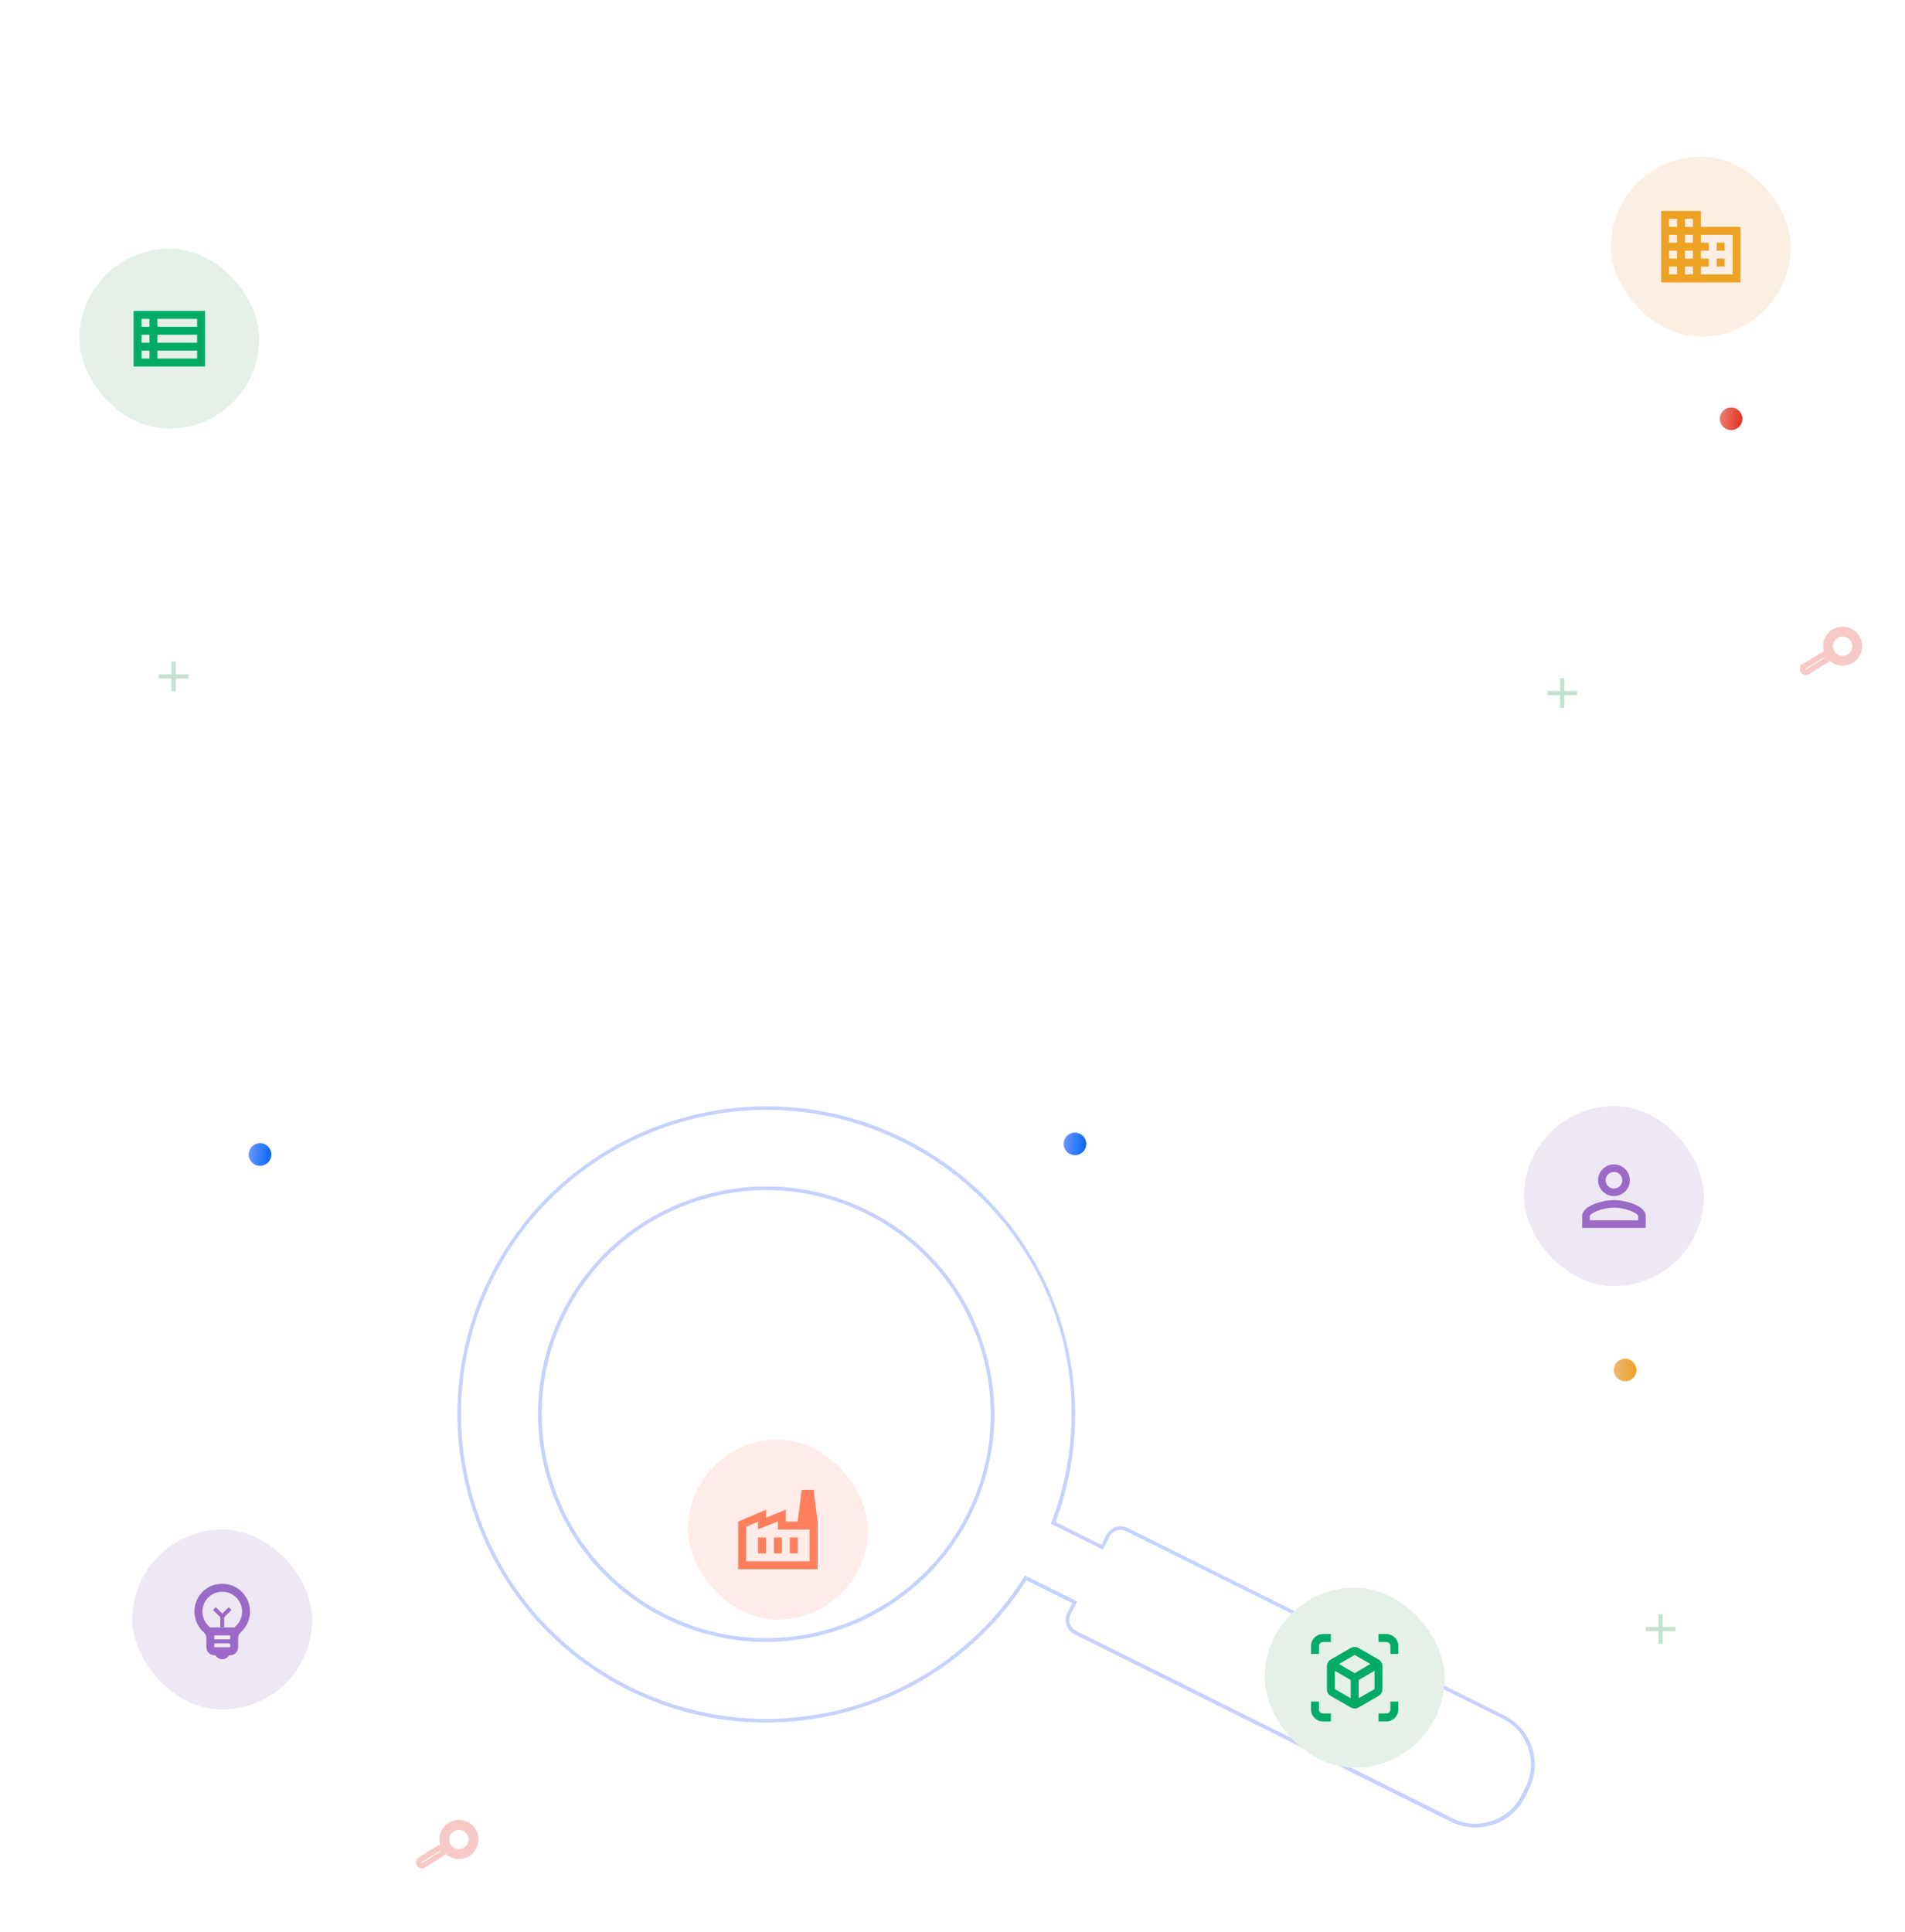 <svg width="360" height="365" viewBox="0 0 360 365" fill="none" xmlns="http://www.w3.org/2000/svg">
<g clip-path="url(#clip0_757_28005)">
<path d="M282.142 344.747C279.503 345.627 276.687 345.436 274.209 344.202L203.052 308.778C202.323 308.415 201.795 307.804 201.539 307.041C201.284 306.279 201.332 305.455 201.702 304.746L202.623 302.905L193.953 298.589C186.344 310.492 174.655 319.214 160.984 323.166C147.106 327.166 132.314 325.9 119.321 319.614C90.385 305.602 78.252 270.706 92.294 241.821C106.342 212.954 141.323 200.848 170.277 214.854C183.489 221.25 193.717 232.273 199.086 245.886C204.394 259.317 204.532 274.108 199.474 287.583L208.144 291.9L209.065 290.058C209.805 288.58 211.625 287.974 213.125 288.705L284.282 324.13C286.759 325.363 288.606 327.493 289.488 330.126C290.37 332.759 290.178 335.568 288.941 338.04L288.165 339.59C286.929 342.061 284.794 343.904 282.155 344.784L282.142 344.747ZM193.709 297.681L203.545 302.577L202.321 305.024C202.042 305.582 201.994 306.224 202.189 306.805C202.383 307.386 202.808 307.87 203.367 308.148L274.525 343.572C276.832 344.721 279.46 344.895 281.917 344.075C284.375 343.256 286.37 341.541 287.522 339.239L288.298 337.689C289.449 335.387 289.623 332.765 288.802 330.314C287.981 327.863 286.262 325.872 283.955 324.723L212.797 289.299C211.632 288.718 210.23 289.186 209.648 290.349L208.424 292.796L198.588 287.899L198.697 287.62C209.384 259.592 197.035 228.584 169.956 215.466C141.36 201.623 106.773 213.578 92.895 242.105C79.023 270.651 90.998 305.135 119.594 318.978C146.065 331.793 177.862 322.747 193.534 297.941L193.691 297.687L193.709 297.681ZM158.357 308.013C152.714 309.894 146.627 310.632 140.49 310.013C135.446 309.514 130.572 308.132 125.957 305.895C104.58 295.54 95.622 269.761 106.003 248.434C110.942 238.289 119.513 230.587 130.131 226.764C141.163 222.784 153.047 223.405 163.605 228.525C173.963 233.53 181.75 242.279 185.508 253.138C189.285 263.991 188.577 275.652 183.559 285.985C178.39 296.591 169.152 304.414 158.357 308.013ZM131.37 227.078C131.042 227.188 130.696 227.303 130.369 227.412C119.914 231.18 111.483 238.755 106.628 248.731C96.417 269.718 105.223 295.104 126.279 305.283C130.796 307.471 135.622 308.83 140.563 309.323C158.189 311.077 175.225 301.582 182.952 285.683C187.903 275.514 188.587 264.021 184.871 253.35C181.155 242.679 173.496 234.069 163.302 229.13C153.229 224.252 141.94 223.534 131.364 227.06L131.37 227.078Z" fill="#C5D2FF"/>
<path d="M79.148 351.736C79.182 351.588 79.272 351.462 79.401 351.382L83.102 349.082C83.14 349.059 83.184 349.052 83.227 349.062C83.27 349.072 83.307 349.097 83.33 349.135L83.39 349.231L83.841 348.951C83.502 348.254 83.429 347.459 83.636 346.708C83.847 345.947 84.331 345.294 84.998 344.868C86.485 343.922 88.467 344.358 89.417 345.841C90.365 347.325 89.928 349.303 88.442 350.25C87.763 350.683 86.953 350.843 86.161 350.702C85.38 350.564 84.683 350.146 84.198 349.524L83.747 349.804L83.806 349.9C83.854 349.977 83.831 350.079 83.753 350.128L80.052 352.428C79.923 352.508 79.77 352.533 79.622 352.498C79.473 352.464 79.347 352.374 79.267 352.246L79.216 352.165C79.136 352.037 79.111 351.884 79.146 351.736L79.148 351.736ZM83.89 348.965L83.379 349.283L83.299 349.156C83.281 349.127 83.252 349.106 83.219 349.099C83.187 349.091 83.152 349.097 83.123 349.115L79.422 351.415C79.302 351.49 79.218 351.607 79.186 351.745C79.154 351.883 79.177 352.026 79.251 352.145L79.302 352.226C79.376 352.346 79.494 352.429 79.633 352.461C79.771 352.493 79.914 352.47 80.034 352.396L83.735 350.096C83.796 350.058 83.814 349.979 83.776 349.919L83.697 349.791L84.208 349.473L84.218 349.487C85.224 350.789 87.031 351.103 88.422 350.218C89.891 349.282 90.324 347.327 89.386 345.861C88.448 344.395 86.489 343.964 85.02 344.899C83.66 345.765 83.171 347.507 83.883 348.95L83.89 348.964L83.89 348.965ZM84.421 347.021C84.495 346.704 84.635 346.399 84.84 346.131C85.008 345.91 85.213 345.722 85.45 345.572C86.549 344.872 88.013 345.195 88.714 346.291C89.047 346.812 89.162 347.433 89.036 348.037C88.906 348.666 88.536 349.202 87.993 349.547C87.461 349.886 86.828 349.998 86.212 349.861C85.595 349.726 85.069 349.358 84.729 348.828C84.381 348.283 84.28 347.627 84.421 347.021ZM88.986 348.086C88.99 348.068 88.995 348.048 88.999 348.03C89.122 347.434 89.01 346.824 88.682 346.311C87.992 345.233 86.55 344.915 85.469 345.604C85.237 345.752 85.035 345.938 84.87 346.154C84.282 346.925 84.238 347.992 84.761 348.808C85.095 349.331 85.613 349.693 86.22 349.826C86.826 349.959 87.449 349.849 87.973 349.515C88.491 349.186 88.848 348.68 88.987 348.086L88.986 348.086Z" fill="#F6C9C7" stroke="#F6C9C7"/>
<path d="M340.636 126.276C340.671 126.127 340.761 126.001 340.889 125.921L344.591 123.621C344.629 123.598 344.672 123.591 344.715 123.601C344.758 123.611 344.796 123.637 344.818 123.674L344.878 123.77L345.329 123.49C344.99 122.793 344.917 121.998 345.124 121.248C345.335 120.486 345.819 119.833 346.486 119.408C347.973 118.461 349.955 118.897 350.905 120.38C351.854 121.864 351.417 123.842 349.93 124.789C349.251 125.222 348.441 125.382 347.65 125.242C346.868 125.103 346.172 124.685 345.686 124.063L345.235 124.343L345.295 124.439C345.343 124.516 345.319 124.618 345.242 124.667L341.54 126.967C341.411 127.047 341.259 127.072 341.11 127.038C340.961 127.003 340.835 126.913 340.755 126.785L340.705 126.704C340.625 126.576 340.6 126.423 340.634 126.275L340.636 126.276ZM345.378 123.504L344.867 123.822L344.787 123.695C344.769 123.666 344.741 123.645 344.708 123.638C344.675 123.63 344.64 123.636 344.611 123.654L340.91 125.954C340.79 126.029 340.706 126.146 340.674 126.284C340.642 126.422 340.665 126.565 340.74 126.684L340.79 126.765C340.865 126.885 340.983 126.968 341.121 127C341.259 127.032 341.402 127.009 341.522 126.935L345.223 124.635C345.284 124.597 345.302 124.518 345.264 124.458L345.185 124.33L345.696 124.013L345.706 124.026C346.712 125.328 348.519 125.643 349.91 124.757C351.379 123.821 351.812 121.866 350.875 120.4C349.936 118.934 347.977 118.503 346.508 119.438C345.148 120.305 344.659 122.046 345.371 123.489L345.379 123.503L345.378 123.504ZM345.909 121.56C345.983 121.243 346.123 120.938 346.328 120.67C346.496 120.449 346.701 120.261 346.938 120.111C348.037 119.411 349.501 119.734 350.202 120.83C350.535 121.351 350.65 121.972 350.524 122.576C350.394 123.205 350.024 123.741 349.481 124.086C348.949 124.425 348.316 124.537 347.7 124.401C347.083 124.265 346.557 123.897 346.217 123.367C345.869 122.822 345.768 122.166 345.909 121.56ZM350.474 122.625C350.478 122.607 350.483 122.587 350.487 122.569C350.611 121.973 350.498 121.363 350.17 120.85C349.48 119.772 348.039 119.454 346.958 120.143C346.726 120.291 346.523 120.477 346.359 120.693C345.771 121.464 345.726 122.531 346.249 123.347C346.583 123.87 347.102 124.232 347.708 124.365C348.315 124.498 348.938 124.388 349.461 124.054C349.979 123.725 350.337 123.219 350.475 122.625L350.474 122.625Z" fill="#F6C9C7" stroke="#F6C9C7"/>
<g filter="url(#filter0_d_757_28005)">
<rect x="130" y="252" width="34" height="34" rx="17" fill="#FFEBE7"/>
<path d="M154.5 276.5H139.5V267.5L144.75 265.25V266.75L148.5 265.25V267.5H150.75L151.5 261.5H153.75L154.5 267.5V276.5ZM147 267.462L143.25 268.962V267.5L141 268.49V275H153V269H147V267.462ZM146.25 273.5H147.75V270.5H146.25V273.5ZM143.25 273.5H144.75V270.5H143.25V273.5ZM150.75 270.5H149.25V273.5H150.75V270.5Z" fill="#FF7F5C"/>
</g>
<g filter="url(#filter1_d_757_28005)">
<rect x="304.422" y="9.611" width="34" height="34" rx="17" fill="#FBEFE4"/>
<path d="M321.422 22.861V19.861H313.922V33.361H328.922V22.861H321.422ZM316.922 31.861H315.422V30.361H316.922V31.861ZM316.922 28.861H315.422V27.361H316.922V28.861ZM316.922 25.861H315.422V24.361H316.922V25.861ZM316.922 22.861H315.422V21.361H316.922V22.861ZM319.922 31.861H318.422V30.361H319.922V31.861ZM319.922 28.861H318.422V27.361H319.922V28.861ZM319.922 25.861H318.422V24.361H319.922V25.861ZM319.922 22.861H318.422V21.361H319.922V22.861ZM327.422 31.861H321.422V30.361H322.922V28.861H321.422V27.361H322.922V25.861H321.422V24.361H327.422V31.861ZM325.922 25.861H324.422V27.361H325.922V25.861ZM325.922 28.861H324.422V30.361H325.922V28.861Z" fill="#EDA224"/>
</g>
<g filter="url(#filter2_d_757_28005)">
<rect x="239" y="280" width="34" height="34" rx="17" fill="#E4F0E8"/>
<g clip-path="url(#clip1_757_28005)">
<path d="M249.25 291C249.25 290.587 249.587 290.25 250 290.25H251.5V288.75H250C248.755 288.75 247.75 289.755 247.75 291V292.5H249.25V291Z" fill="#00AB66"/>
<path d="M249.25 303V301.5H247.75V303C247.75 304.245 248.755 305.25 250 305.25H251.5V303.75H250C249.587 303.75 249.25 303.413 249.25 303Z" fill="#00AB66"/>
<path d="M262 288.75H260.5V290.25H262C262.413 290.25 262.75 290.587 262.75 291V292.5H264.25V291C264.25 289.755 263.245 288.75 262 288.75Z" fill="#00AB66"/>
<path d="M262.75 303C262.75 303.413 262.413 303.75 262 303.75H260.5V305.25H262C263.245 305.25 264.25 304.245 264.25 303V301.5H262.75V303Z" fill="#00AB66"/>
<path d="M261.25 299.153V294.848C261.25 294.308 260.965 293.812 260.5 293.55L256.75 291.39C256.517 291.255 256.262 291.188 256 291.188C255.738 291.188 255.483 291.255 255.25 291.39L251.5 293.543C251.035 293.812 250.75 294.308 250.75 294.848V299.153C250.75 299.693 251.035 300.188 251.5 300.45L255.25 302.61C255.483 302.745 255.738 302.812 256 302.812C256.262 302.812 256.517 302.745 256.75 302.61L260.5 300.45C260.965 300.188 261.25 299.693 261.25 299.153ZM255.25 300.878L252.25 299.153V295.68L255.25 297.427V300.878ZM256 296.13L253.03 294.397L256 292.688L258.97 294.397L256 296.13ZM259.75 299.153L256.75 300.878V297.427L259.75 295.68V299.153Z" fill="#00AB66"/>
</g>
</g>
<g clip-path="url(#clip2_757_28005)">
<path d="M298.028 131.352H295.621V133.753H294.819V131.352H292.412V130.552H294.819V128.15H295.621V130.552H298.028V131.352Z" fill="#C5E1CF"/>
</g>
<g clip-path="url(#clip3_757_28005)">
<path d="M316.622 308.204H314.215V310.605H313.413V308.204H311.006V307.403H313.413V305.002H314.215V307.403H316.622V308.204Z" fill="#C5E1CF"/>
</g>
<g clip-path="url(#clip4_757_28005)">
<path d="M35.622 128.204H33.215V130.605H32.413V128.204H30.006V127.403H32.413V125.002H33.215V127.403H35.622V128.204Z" fill="#C5E1CF"/>
</g>
<g filter="url(#filter3_d_757_28005)">
<rect x="288" y="189" width="34" height="34" rx="17" fill="#EEE8F4"/>
<path d="M305 201.425C305.87 201.425 306.575 202.13 306.575 203C306.575 203.87 305.87 204.575 305 204.575C304.13 204.575 303.425 203.87 303.425 203C303.425 202.13 304.13 201.425 305 201.425ZM305 208.175C307.227 208.175 309.575 209.27 309.575 209.75V210.575H300.425V209.75C300.425 209.27 302.773 208.175 305 208.175ZM305 200C303.342 200 302 201.342 302 203C302 204.658 303.342 206 305 206C306.658 206 308 204.658 308 203C308 201.342 306.658 200 305 200ZM305 206.75C302.997 206.75 299 207.755 299 209.75V212H311V209.75C311 207.755 307.003 206.75 305 206.75Z" fill="#9B69C6"/>
</g>
<g filter="url(#filter4_d_757_28005)">
<rect x="25" y="269" width="34" height="34" rx="17" fill="#EEE8F4"/>
<g clip-path="url(#clip5_757_28005)">
<path d="M42.001 279.25C41.656 279.25 41.303 279.28 40.95 279.355C38.88 279.753 37.23 281.425 36.84 283.495C36.48 285.452 37.2 287.253 38.505 288.415C38.828 288.7 39.001 289.098 39.001 289.517V291.25C39.001 292.075 39.675 292.75 40.501 292.75H40.711C40.973 293.2 41.446 293.5 42.001 293.5C42.556 293.5 43.035 293.2 43.291 292.75H43.501C44.325 292.75 45.001 292.075 45.001 291.25V289.517C45.001 289.105 45.166 288.7 45.48 288.422C46.568 287.462 47.251 286.06 47.251 284.5C47.251 281.598 44.903 279.25 42.001 279.25ZM43.501 289.75H40.501V289H43.501V289.75ZM40.501 291.25V290.5H43.501V291.25H40.501ZM44.483 287.305C44.416 287.365 44.363 287.44 44.303 287.5H39.691C39.63 287.432 39.578 287.358 39.511 287.297C38.52 286.412 38.078 285.092 38.318 283.773C38.588 282.317 39.788 281.11 41.236 280.825C41.49 280.772 41.745 280.75 42.001 280.75C44.071 280.75 45.751 282.43 45.751 284.5C45.751 285.572 45.293 286.592 44.483 287.305Z" fill="#9B69C6"/>
<path d="M42.375 285.25H41.625V287.5H42.375V285.25Z" fill="#9B69C6"/>
<path d="M40.784 283.657L40.254 284.188L41.845 285.778L42.375 285.248L40.784 283.657Z" fill="#9B69C6"/>
<path d="M41.626 285.255L42.156 285.785L43.747 284.194L43.217 283.664L41.626 285.255Z" fill="#9B69C6"/>
</g>
</g>
<g filter="url(#filter5_d_757_28005)">
<rect x="15" y="27" width="34" height="34" rx="17" fill="#E4F0E8"/>
<path d="M25.25 38.75V49.25H38.75V38.75H25.25ZM28.25 40.25V41.75H26.75V40.25H28.25ZM26.75 44.75V43.25H28.25V44.75H26.75ZM26.75 46.25H28.25V47.75H26.75V46.25ZM37.25 47.75H29.75V46.25H37.25V47.75ZM37.25 44.75H29.75V43.25H37.25V44.75ZM37.25 41.75H29.75V40.25H37.25V41.75Z" fill="#00AB66"/>
</g>
<ellipse cx="203.139" cy="216.134" rx="2.139" ry="2.134" fill="url(#paint0_linear_757_28005)"/>
<ellipse cx="327.139" cy="79.134" rx="2.139" ry="2.134" fill="url(#paint1_linear_757_28005)"/>
<ellipse cx="49.139" cy="218.134" rx="2.139" ry="2.134" fill="url(#paint2_linear_757_28005)"/>
<ellipse cx="307.1" cy="258.855" rx="2.139" ry="2.134" fill="url(#paint3_linear_757_28005)"/>
</g>
<defs>
<filter id="filter0_d_757_28005" x="120" y="252" width="54" height="64" filterUnits="userSpaceOnUse" color-interpolation-filters="sRGB">
<feFlood flood-opacity="0" result="BackgroundImageFix"/>
<feColorMatrix in="SourceAlpha" type="matrix" values="0 0 0 0 0 0 0 0 0 0 0 0 0 0 0 0 0 0 127 0" result="hardAlpha"/>
<feMorphology radius="10" operator="erode" in="SourceAlpha" result="effect1_dropShadow_757_28005"/>
<feOffset dy="20"/>
<feGaussianBlur stdDeviation="10"/>
<feComposite in2="hardAlpha" operator="out"/>
<feColorMatrix type="matrix" values="0 0 0 0 0 0 0 0 0 0.396 0 0 0 0 0.949 0 0 0 0.6 0"/>
<feBlend mode="normal" in2="BackgroundImageFix" result="effect1_dropShadow_757_28005"/>
<feBlend mode="normal" in="SourceGraphic" in2="effect1_dropShadow_757_28005" result="shape"/>
</filter>
<filter id="filter1_d_757_28005" x="294.422" y="9.611" width="54" height="64" filterUnits="userSpaceOnUse" color-interpolation-filters="sRGB">
<feFlood flood-opacity="0" result="BackgroundImageFix"/>
<feColorMatrix in="SourceAlpha" type="matrix" values="0 0 0 0 0 0 0 0 0 0 0 0 0 0 0 0 0 0 127 0" result="hardAlpha"/>
<feMorphology radius="10" operator="erode" in="SourceAlpha" result="effect1_dropShadow_757_28005"/>
<feOffset dy="20"/>
<feGaussianBlur stdDeviation="10"/>
<feComposite in2="hardAlpha" operator="out"/>
<feColorMatrix type="matrix" values="0 0 0 0 0 0 0 0 0 0.396 0 0 0 0 0.949 0 0 0 0.6 0"/>
<feBlend mode="normal" in2="BackgroundImageFix" result="effect1_dropShadow_757_28005"/>
<feBlend mode="normal" in="SourceGraphic" in2="effect1_dropShadow_757_28005" result="shape"/>
</filter>
<filter id="filter2_d_757_28005" x="229" y="280" width="54" height="64" filterUnits="userSpaceOnUse" color-interpolation-filters="sRGB">
<feFlood flood-opacity="0" result="BackgroundImageFix"/>
<feColorMatrix in="SourceAlpha" type="matrix" values="0 0 0 0 0 0 0 0 0 0 0 0 0 0 0 0 0 0 127 0" result="hardAlpha"/>
<feMorphology radius="10" operator="erode" in="SourceAlpha" result="effect1_dropShadow_757_28005"/>
<feOffset dy="20"/>
<feGaussianBlur stdDeviation="10"/>
<feComposite in2="hardAlpha" operator="out"/>
<feColorMatrix type="matrix" values="0 0 0 0 0 0 0 0 0 0.396 0 0 0 0 0.949 0 0 0 0.6 0"/>
<feBlend mode="normal" in2="BackgroundImageFix" result="effect1_dropShadow_757_28005"/>
<feBlend mode="normal" in="SourceGraphic" in2="effect1_dropShadow_757_28005" result="shape"/>
</filter>
<filter id="filter3_d_757_28005" x="278" y="189" width="54" height="64" filterUnits="userSpaceOnUse" color-interpolation-filters="sRGB">
<feFlood flood-opacity="0" result="BackgroundImageFix"/>
<feColorMatrix in="SourceAlpha" type="matrix" values="0 0 0 0 0 0 0 0 0 0 0 0 0 0 0 0 0 0 127 0" result="hardAlpha"/>
<feMorphology radius="10" operator="erode" in="SourceAlpha" result="effect1_dropShadow_757_28005"/>
<feOffset dy="20"/>
<feGaussianBlur stdDeviation="10"/>
<feComposite in2="hardAlpha" operator="out"/>
<feColorMatrix type="matrix" values="0 0 0 0 0 0 0 0 0 0.396 0 0 0 0 0.949 0 0 0 0.6 0"/>
<feBlend mode="normal" in2="BackgroundImageFix" result="effect1_dropShadow_757_28005"/>
<feBlend mode="normal" in="SourceGraphic" in2="effect1_dropShadow_757_28005" result="shape"/>
</filter>
<filter id="filter4_d_757_28005" x="15" y="269" width="54" height="64" filterUnits="userSpaceOnUse" color-interpolation-filters="sRGB">
<feFlood flood-opacity="0" result="BackgroundImageFix"/>
<feColorMatrix in="SourceAlpha" type="matrix" values="0 0 0 0 0 0 0 0 0 0 0 0 0 0 0 0 0 0 127 0" result="hardAlpha"/>
<feMorphology radius="10" operator="erode" in="SourceAlpha" result="effect1_dropShadow_757_28005"/>
<feOffset dy="20"/>
<feGaussianBlur stdDeviation="10"/>
<feComposite in2="hardAlpha" operator="out"/>
<feColorMatrix type="matrix" values="0 0 0 0 0 0 0 0 0 0.396 0 0 0 0 0.949 0 0 0 0.6 0"/>
<feBlend mode="normal" in2="BackgroundImageFix" result="effect1_dropShadow_757_28005"/>
<feBlend mode="normal" in="SourceGraphic" in2="effect1_dropShadow_757_28005" result="shape"/>
</filter>
<filter id="filter5_d_757_28005" x="5" y="27" width="54" height="64" filterUnits="userSpaceOnUse" color-interpolation-filters="sRGB">
<feFlood flood-opacity="0" result="BackgroundImageFix"/>
<feColorMatrix in="SourceAlpha" type="matrix" values="0 0 0 0 0 0 0 0 0 0 0 0 0 0 0 0 0 0 127 0" result="hardAlpha"/>
<feMorphology radius="10" operator="erode" in="SourceAlpha" result="effect1_dropShadow_757_28005"/>
<feOffset dy="20"/>
<feGaussianBlur stdDeviation="10"/>
<feComposite in2="hardAlpha" operator="out"/>
<feColorMatrix type="matrix" values="0 0 0 0 0 0 0 0 0 0.396 0 0 0 0 0.949 0 0 0 0.6 0"/>
<feBlend mode="normal" in2="BackgroundImageFix" result="effect1_dropShadow_757_28005"/>
<feBlend mode="normal" in="SourceGraphic" in2="effect1_dropShadow_757_28005" result="shape"/>
</filter>
<linearGradient id="paint0_linear_757_28005" x1="205.279" y1="218.269" x2="200.53" y2="217.658" gradientUnits="userSpaceOnUse">
<stop stop-color="#0065F2"/>
<stop offset="1" stop-color="#7298FF"/>
</linearGradient>
<linearGradient id="paint1_linear_757_28005" x1="329.279" y1="81.269" x2="324.53" y2="80.658" gradientUnits="userSpaceOnUse">
<stop stop-color="#E13019"/>
<stop offset="1" stop-color="#EC8078"/>
</linearGradient>
<linearGradient id="paint2_linear_757_28005" x1="51.279" y1="220.269" x2="46.529" y2="219.658" gradientUnits="userSpaceOnUse">
<stop stop-color="#0065F2"/>
<stop offset="1" stop-color="#7298FF"/>
</linearGradient>
<linearGradient id="paint3_linear_757_28005" x1="309.24" y1="256.721" x2="304.961" y2="256.721" gradientUnits="userSpaceOnUse">
<stop stop-color="#EDA224"/>
<stop offset="1" stop-color="#F0B876"/>
</linearGradient>
<clipPath id="clip0_757_28005">
<rect width="360" height="365" fill="white" transform="matrix(-1 0 0 1 360 0)"/>
</clipPath>
<clipPath id="clip1_757_28005">
<rect width="18" height="18" fill="white" transform="translate(247 288)"/>
</clipPath>
<clipPath id="clip2_757_28005">
<rect width="9.627" height="9.605" fill="white" transform="translate(290.406 126.148)"/>
</clipPath>
<clipPath id="clip3_757_28005">
<rect width="9.627" height="9.605" fill="white" transform="translate(309 303)"/>
</clipPath>
<clipPath id="clip4_757_28005">
<rect width="9.627" height="9.605" fill="white" transform="translate(28 123)"/>
</clipPath>
<clipPath id="clip5_757_28005">
<rect width="18" height="18" fill="white" transform="translate(33 277)"/>
</clipPath>
</defs>
</svg>
